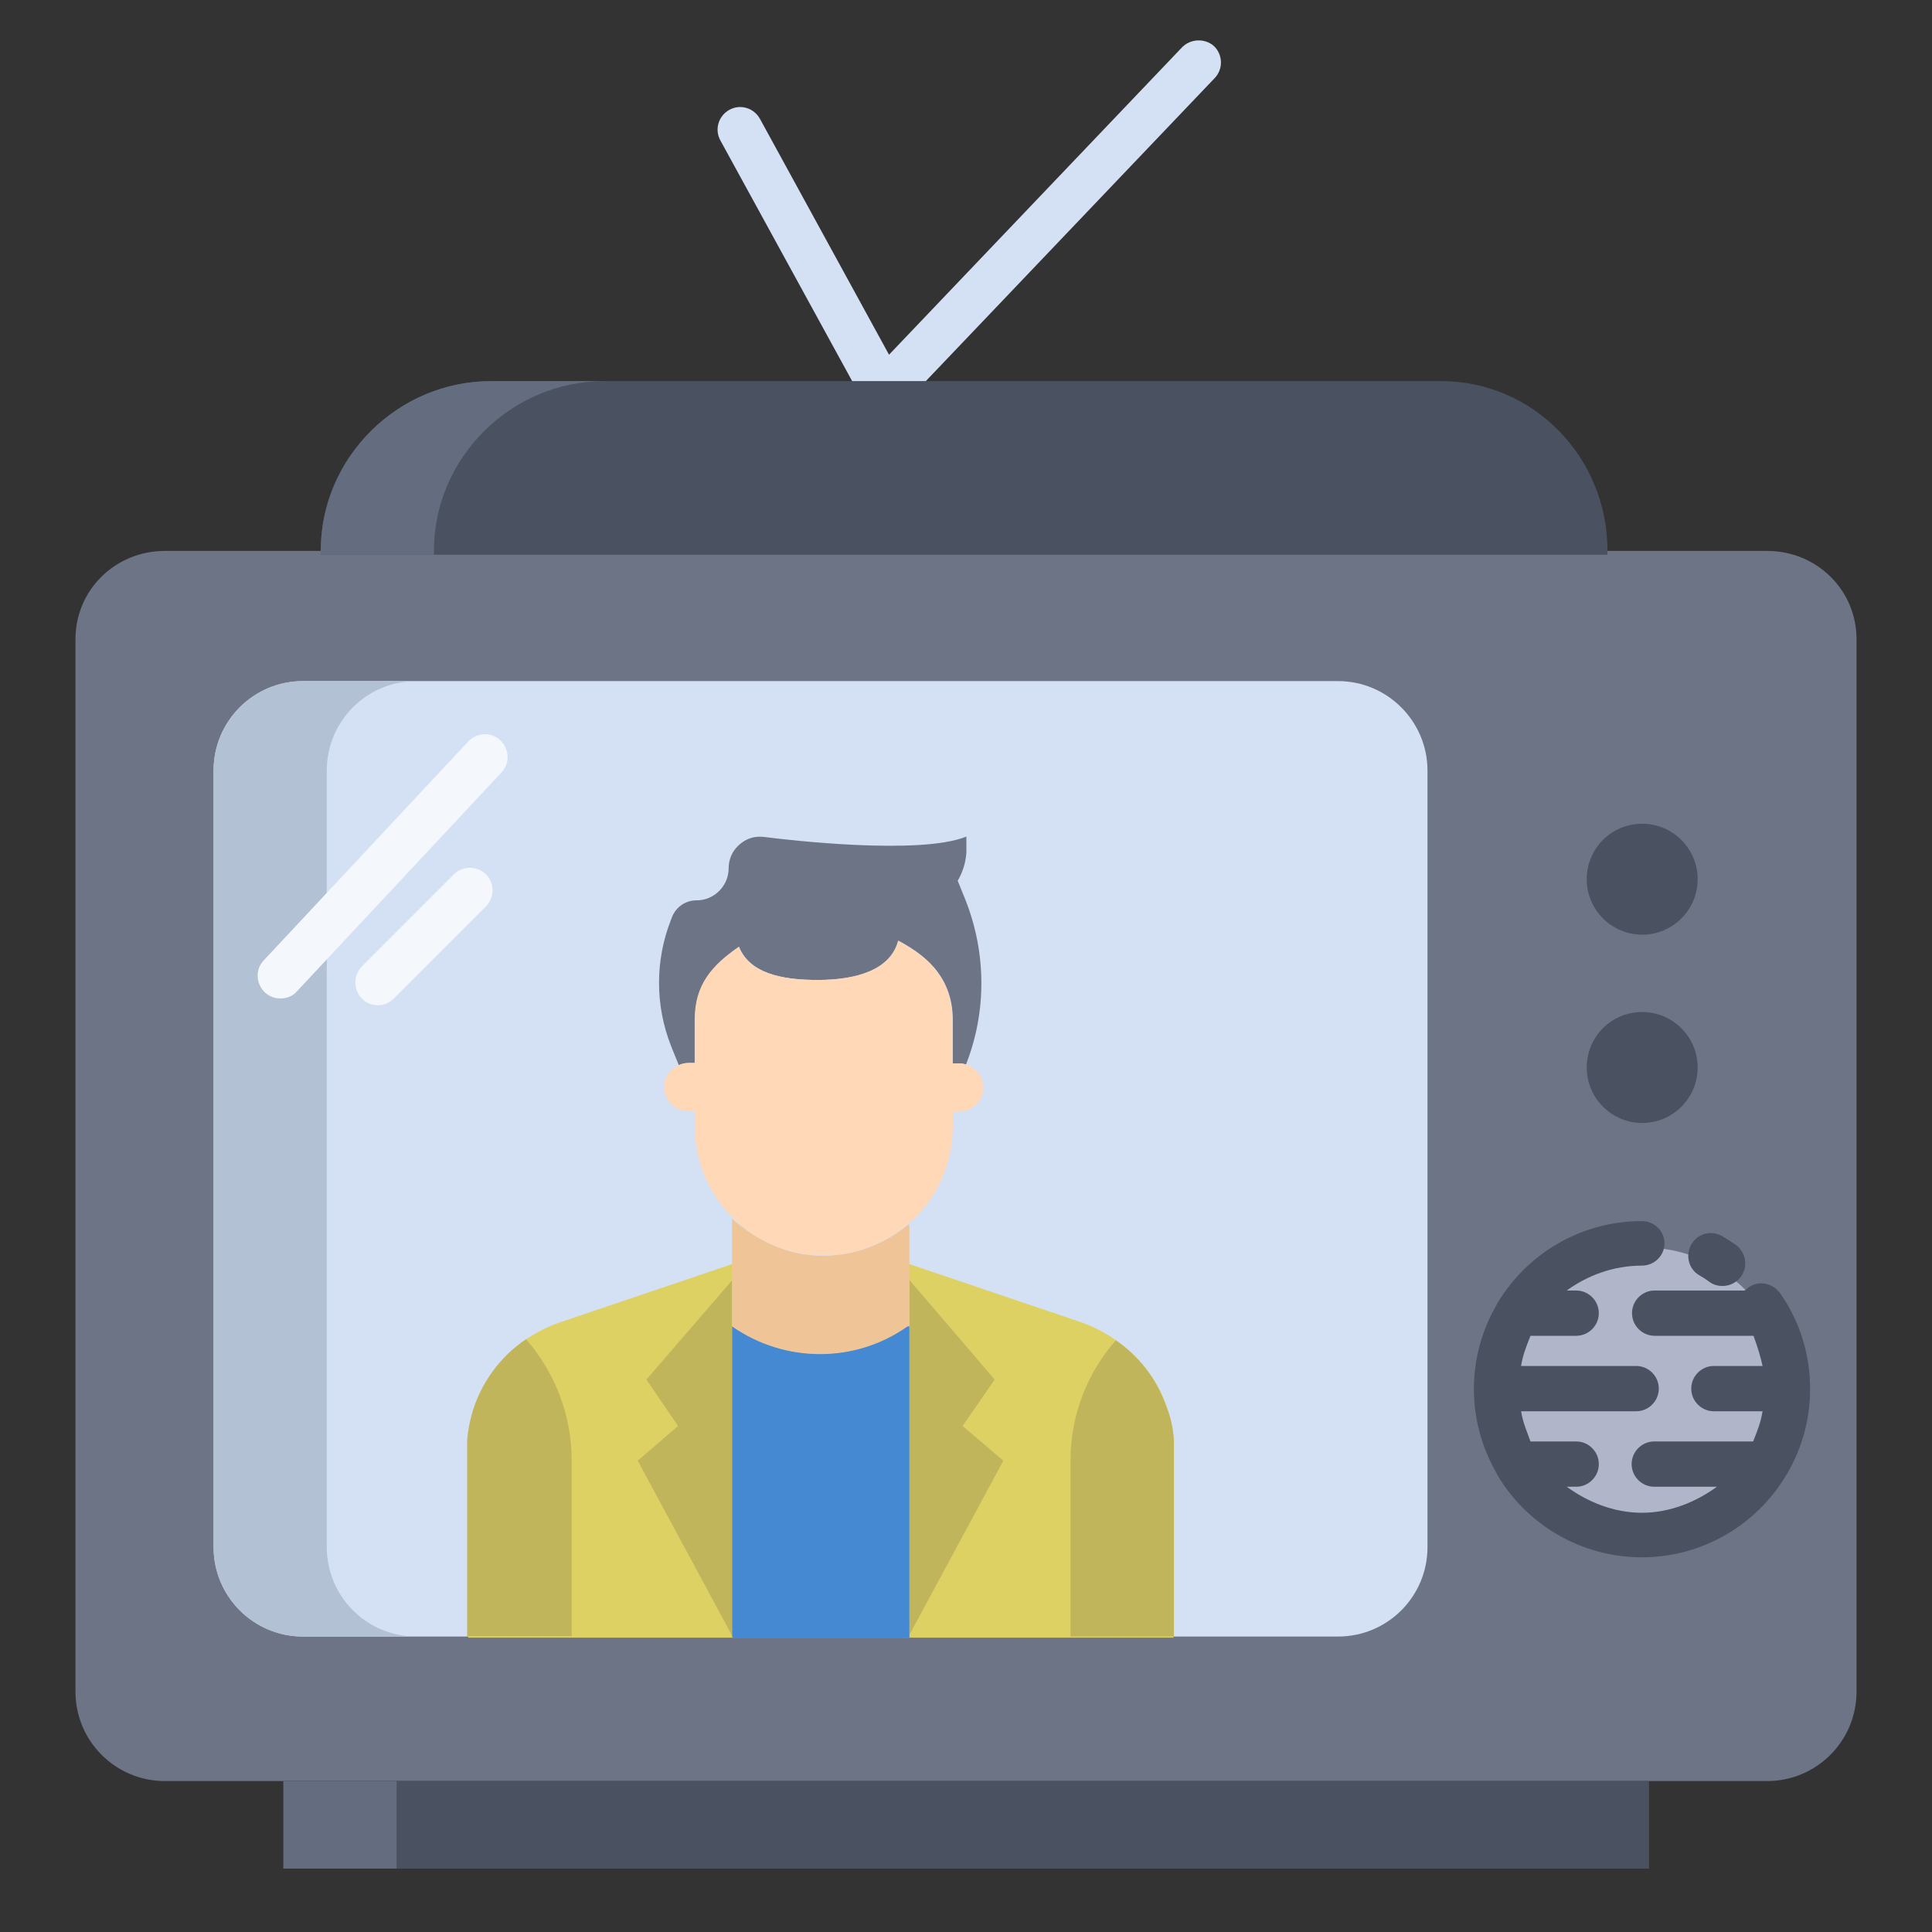 <svg width="512" height="512" viewBox="0 0 512 512" fill="none" xmlns="http://www.w3.org/2000/svg">
<rect x="0" y="0" width="512" height="512" fill="#333333" stroke="none"/>
<path d="M468.3 146H43.7C30.6 146 20 156.3 20 169.4V448.3C20 461.4 30.6 472 43.7 472H468.3C481.4 472 492 461.4 492 448.3V169.4C492 156.3 481.4 146 468.3 146Z" fill="#6D7486"/>
<path d="M354.6 180.5H80.3C67.2 180.5 56.6 191.1 56.6 204.2V410C56.6 423.1 67.2 433.7 80.3 433.7H354.6C367.7 433.7 378.3 423.1 378.3 410V204.2C378.3 191.2 367.7 180.5 354.6 180.5Z" fill="#D4E1F4"/>
<path d="M435.2 218.3C443.3 218.3 449.9 224.9 449.9 233C449.9 241.1 443.3 247.7 435.2 247.7C427.1 247.7 420.5 241.1 420.5 233C420.5 224.9 427 218.3 435.2 218.3Z" fill="#4A5160"/>
<path d="M435.2 268.2C443.3 268.2 449.9 274.8 449.9 282.9C449.9 291 443.3 297.6 435.2 297.6C427.1 297.6 420.5 291 420.5 282.9C420.5 274.8 427 268.2 435.2 268.2Z" fill="#4A5160"/>
<path d="M435.7 406C456.521 406 473.4 389.121 473.4 368.3C473.4 347.479 456.521 330.6 435.7 330.6C414.879 330.6 398 347.479 398 368.3C398 389.121 414.879 406 435.7 406Z" fill="#B0B5CA"/>
<path d="M75.1 472H437V495.2H75.1V472Z" fill="#4A5160"/>
<path d="M253.8 233.4L255.9 238.6C261.4 252.6 261.5 268.1 256 282.1C255.4 281.9 254.8 281.8 254.2 281.8H252.5V270.3C252.5 265.1 251 261 248.5 257.6C246 254.2 242.4 251.6 238.1 249.3C236.2 256.9 227.3 259.7 216.7 259.7C206.9 259.7 198.7 257.8 195.9 251V250.9C188.8 255.8 184.2 261 184.2 270.2V281.7H182.5C181.6 281.7 180.7 281.9 179.9 282.3L177.8 277.1C173.6 266.4 173.6 254.5 177.8 243.8L178.1 243C179.2 240.3 181.7 238.6 184.6 238.6C186.9 238.6 189 237.7 190.6 236.1C192.1 234.6 193.1 232.5 193.1 230.1C193.1 228.1 193.8 226.2 195 224.8C196.2 223.4 197.8 222.3 199.7 221.9C200.6 221.7 201.6 221.7 202.5 221.8C208.6 222.6 243.8 226.7 256.1 221.7V226C255.9 228.7 255.1 231.2 253.8 233.4Z" fill="#6D7486"/>
<path d="M309.1 372.5C306.6 365.4 301.9 359.4 295.8 355.2C292.9 353.2 289.9 351.6 286.5 350.4L241 335H194L148.5 350.4C145.2 351.5 142.2 353.1 139.3 355C132.4 359.7 127.3 366.7 125.1 375C124.5 377.2 124.1 379.4 124.1 381.6V434H151.6H194.4H194.5H240.7H283.9H311V381.7C311 378.5 310.1 375.4 309.1 372.5Z" fill="#DDD164"/>
<path d="M311.1 381.7V433.7H283.7V387C283.7 375.1 288.1 363.8 295.7 355.2C301.8 359.4 306.5 365.4 309 372.5C310.2 375.4 310.9 378.5 311.1 381.7Z" fill="#C1B55B"/>
<path d="M255.1 377.9L263.6 365.6L241 339.2V434H240.6L265.9 387.1L255.1 377.9Z" fill="#C1B55B"/>
<path d="M240.5 351.4C226.7 361.2 208 361.2 194 351.4V434H241V351.4H240.5Z" fill="#4689D3"/>
<path d="M171.3 365.6L179.7 377.9L169 387.1L194.3 434H194V339.3L171.3 365.6Z" fill="#C1B55B"/>
<path d="M151.5 387V433.6H123.8V381.6C124 379.3 124.4 377.1 125 374.9C127.3 366.6 132.5 359.6 139.4 354.9L139.5 355C147.1 363.8 151.5 375.1 151.5 387Z" fill="#C1B55B"/>
<path d="M240.7 324.5C234.7 329.6 226.6 332.8 218.1 332.8C208.8 332.8 201 329 194 323V351.5C208 361.3 226.7 361.3 240.5 351.5H241V324.7L240.7 324.5Z" fill="#EFC597"/>
<path d="M256 282.1C258.6 282.9 260.6 285.3 260.6 288.2C260.6 290 259.9 291.6 258.7 292.7C257.5 293.9 255.9 294.6 254.2 294.6H252.5V298.5C252.5 308.9 247.9 318.2 240.6 324.4C234.6 329.5 226.8 332.7 218.3 332.7C209 332.7 200.6 329 194.5 323C194.4 322.9 194.3 322.8 194.1 322.6C187.9 316.4 184.1 307.9 184.1 298.4V294.5H182.4C178.9 294.5 176 291.6 176 288.1C176 286.3 176.7 284.7 177.9 283.6C178.5 283.1 179.1 282.6 179.8 282.3C180.6 281.9 181.5 281.7 182.4 281.7H184.1V270.2C184.1 260.9 188.7 255.8 195.8 250.9V251C198.6 257.8 206.8 259.7 216.6 259.7C227.2 259.7 236 256.9 238 249.3C242.3 251.6 245.9 254.2 248.4 257.6C250.9 261 252.4 265.1 252.4 270.3V281.8H254.1C254.8 281.8 255.4 281.9 256 282.1Z" fill="#FFD8B7"/>
<path d="M75.1 472H105.1V495.2H75.1V472Z" fill="#636D7F"/>
<path d="M110.3 433.7C97.2 433.7 86.6 423.1 86.6 410V204.2C86.6 191.1 97.2 180.5 110.3 180.5H80.3C67.2 180.5 56.6 191.1 56.6 204.2V410C56.6 423.1 67.2 433.7 80.3 433.7H110.3Z" fill="#B2C1D3"/>
<path d="M74.3 264.6C72.8 264.6 71.4 264.1 70.2 263C67.8 260.7 67.6 256.9 69.9 254.5L124.1 196.5C126.4 194.1 130.2 193.9 132.6 196.2C135 198.5 135.2 202.3 132.9 204.7L78.7 262.7C77.6 264 76 264.6 74.3 264.6Z" fill="#F4F8FC"/>
<path d="M100.1 266.4C98.6 266.4 97 265.8 95.9 264.6C93.6 262.3 93.6 258.5 95.9 256.1L120.3 231.7C122.6 229.4 126.4 229.4 128.8 231.7C131.1 234 131.1 237.8 128.8 240.2L104.4 264.6C103.2 265.8 101.7 266.4 100.1 266.4Z" fill="#F4F8FC"/>
<path d="M313.2 12.6L235.6 94L201.4 31.5C199.8 28.6 196.2 27.5 193.3 29.1C190.4 30.7 189.3 34.3 190.9 37.2L226.6 102.4C227.7 104.4 229.7 105.5 231.9 105.5C232.8 105.5 233.6 105.3 234.4 104.9C235.5 105.7 236.7 106.1 238 106.1C239.6 106.1 241.2 105.5 242.3 104.2L321.9 20.7C324.2 18.3 324.1 14.5 321.7 12.2C319.3 10.1 315.5 10.2 313.2 12.6Z" fill="#D4E1F4"/>
<path d="M463.5 341.1C463 341.4 462.6 342 462.2 342H438.5C435.2 342 432.5 344.7 432.5 348C432.5 351.3 435.2 354 438.5 354H464.7C465.8 357 466.7 360 467.1 362H454.2C450.9 362 448.2 364.7 448.2 368C448.2 371.3 450.9 374 454.2 374H467.1C466.6 377 465.8 379 464.6 382H438.4C435.1 382 432.4 384.7 432.4 388C432.4 391.3 435.1 394 438.4 394H455C449.5 398 442.6 400.9 435.1 400.9C427.6 400.9 420.7 398 415.2 394H417.7C421 394 423.7 391.3 423.7 388C423.7 384.7 421 382 417.7 382H405.6C404.5 379 403.6 377 403.1 374H433.6C436.9 374 439.6 371.3 439.6 368C439.6 364.7 436.9 362 433.6 362H403.1C403.6 359 404.4 357 405.6 354H417.7C421 354 423.7 351.3 423.7 348C423.7 344.7 421 342 417.7 342H415.2C420.7 338 427.6 335.4 435.1 335.4C438.4 335.4 441.1 332.8 441.1 329.5C441.1 326.2 438.4 323.6 435.1 323.6C419 323.6 404.8 332.2 397 345.1C396.8 345.3 396.7 345.6 396.6 345.8C392.8 352.4 390.6 360 390.6 368.1C390.6 376.2 392.8 383.8 396.6 390.4C396.7 390.7 396.9 390.9 397 391.2C404.8 404.1 419 412.7 435.1 412.7C451.2 412.7 465.4 404.1 473.2 391.2C473.4 390.9 473.5 390.7 473.7 390.4C477.5 383.8 479.7 376.2 479.7 368.1C479.7 359 477 350.2 471.8 342.8C469.9 340.1 466.2 339.2 463.5 341.1Z" fill="#4A5160"/>
<path d="M450.4 338C451.3 338.5 452.2 339.1 453 339.7C454.1 340.5 455.3 340.8 456.5 340.8C458.4 340.8 460.2 339.9 461.4 338.3C463.3 335.6 462.7 331.9 460 329.9C458.8 329.1 457.6 328.3 456.4 327.6C453.5 325.9 449.9 326.9 448.2 329.8C446.6 332.7 447.5 336.4 450.4 338Z" fill="#4A5160"/>
<path d="M381.9 101H130.1C105.4 101 85 121.3 85 145.9V147H426V145.9C426 121.3 406.5 101 381.9 101Z" fill="#4A5160"/>
<path d="M115 145.9C115 121.3 135.5 101 160.1 101H130.1C105.4 101 85 121.3 85 145.9V147H115V145.9Z" fill="#636D7F"/>
</svg>
